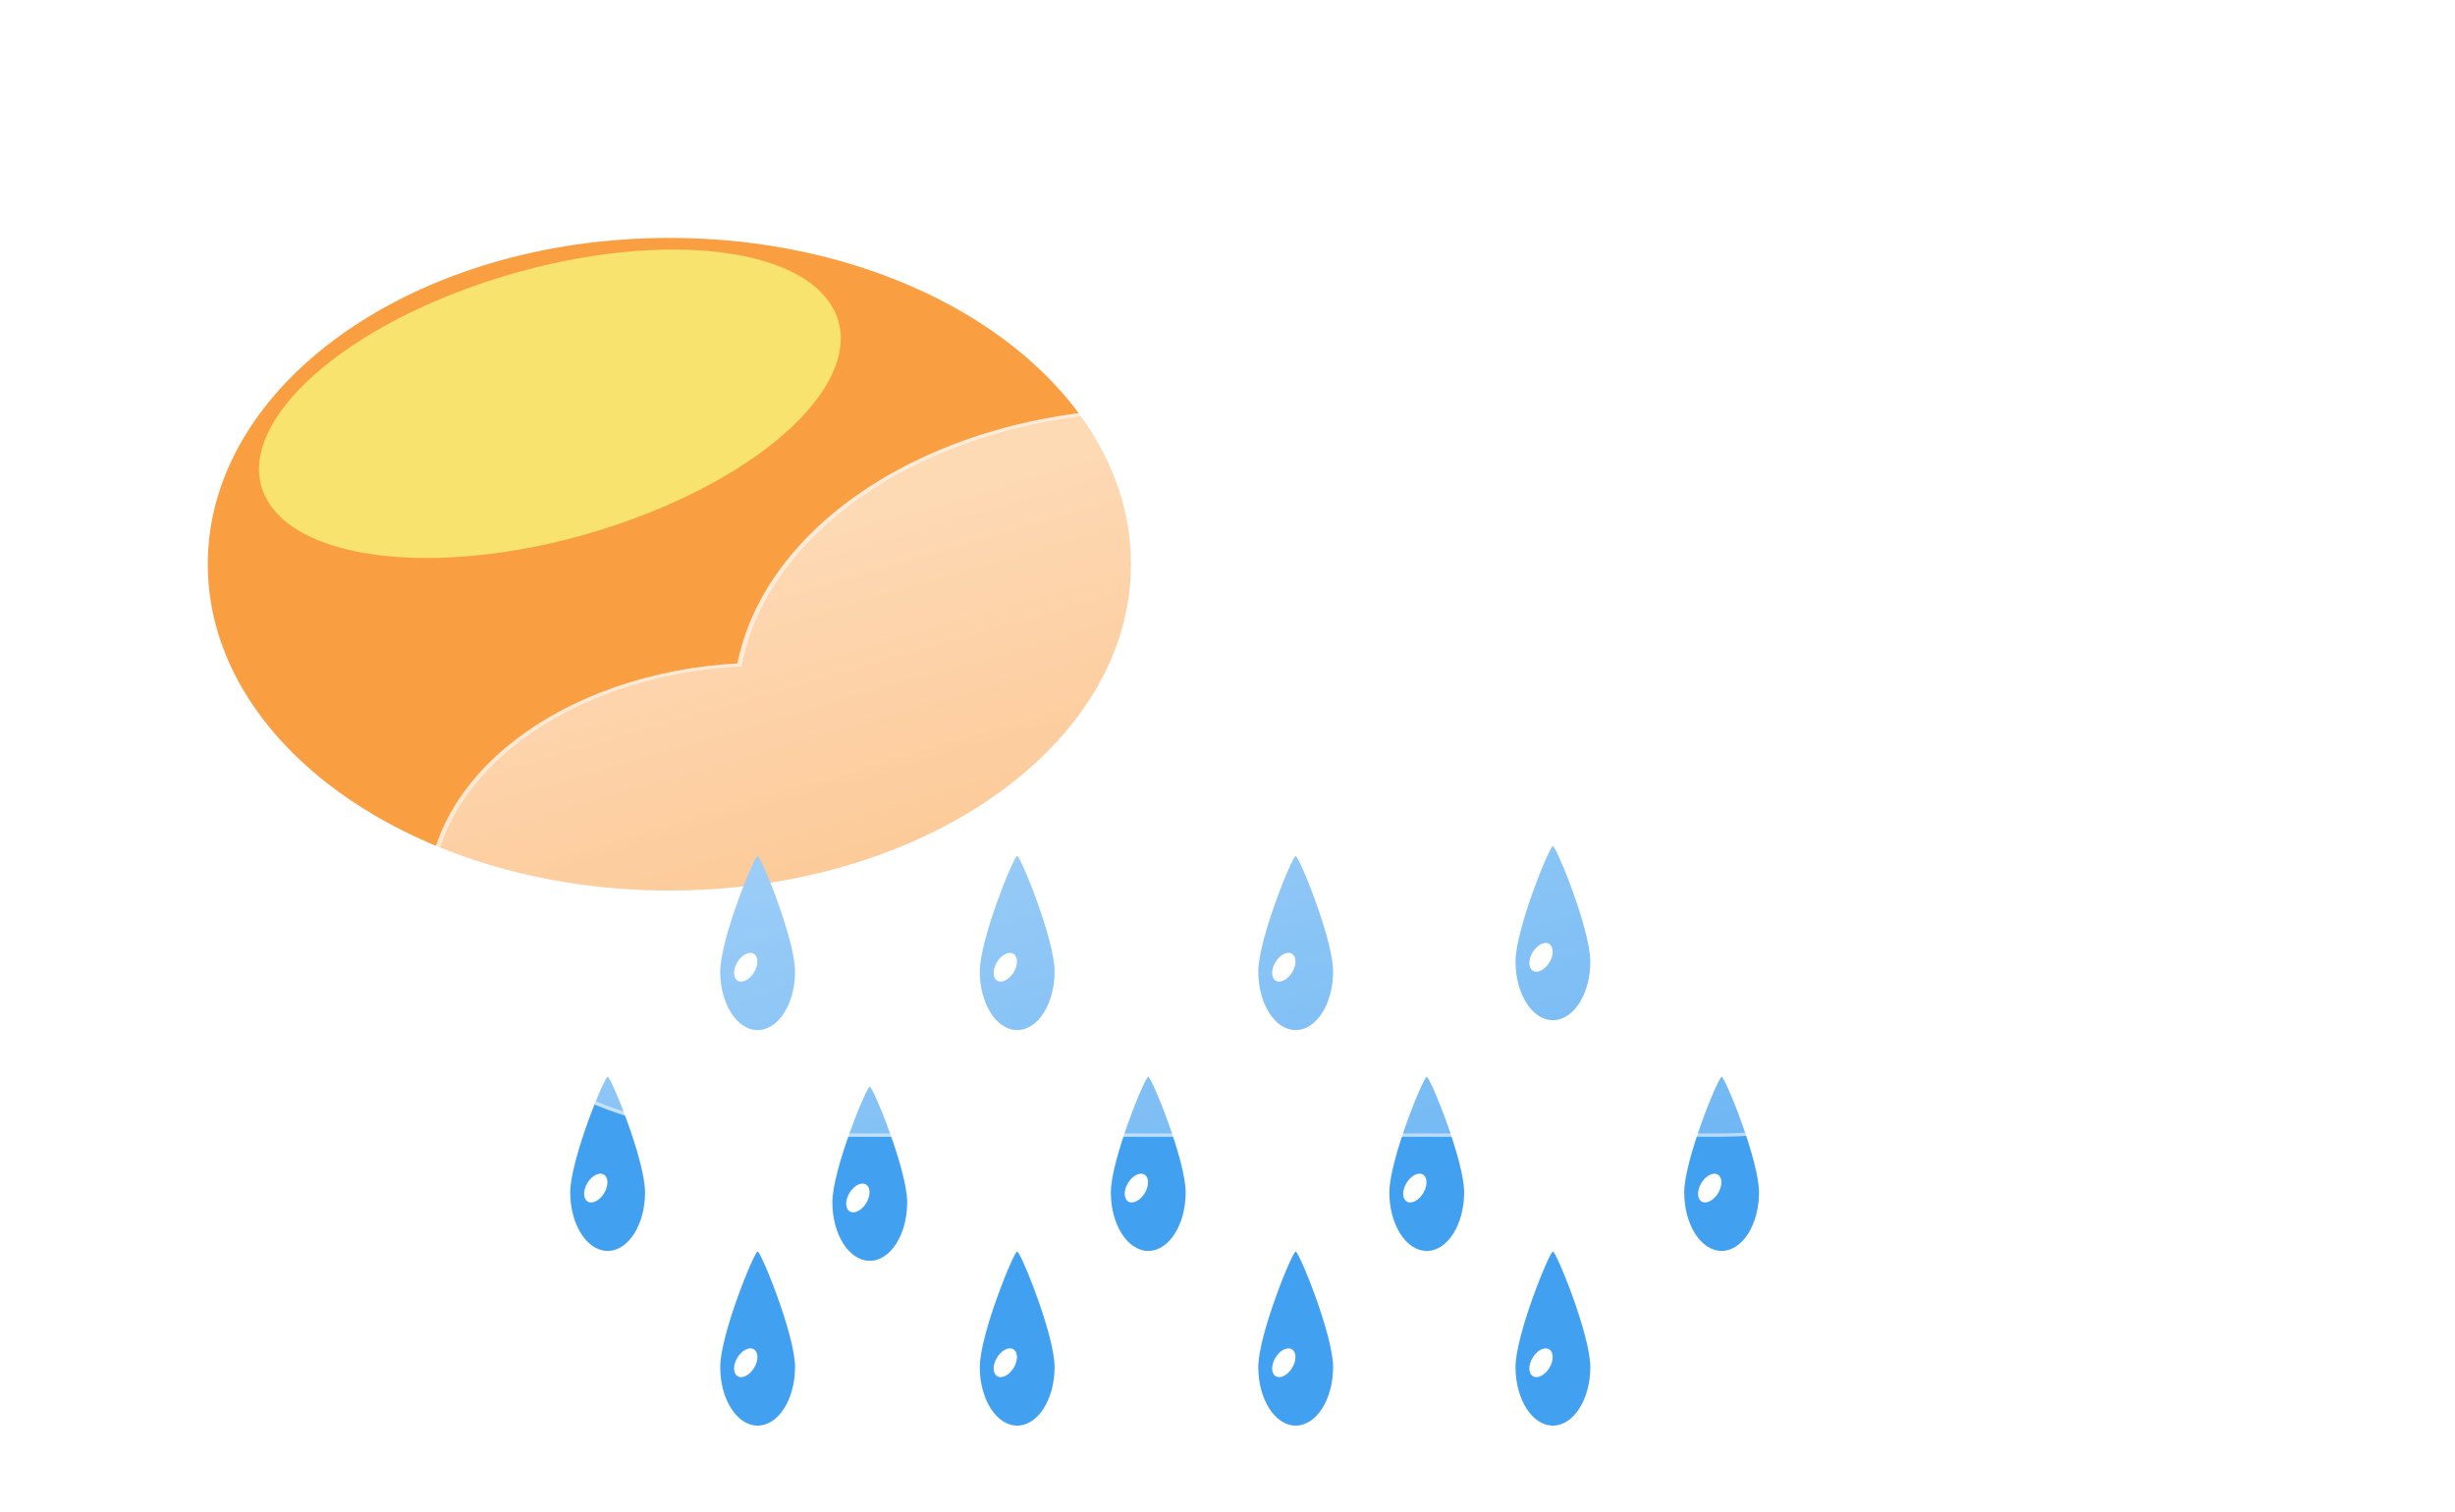 <svg width="198" height="122" viewBox="0 0 198 122" fill="none" xmlns="http://www.w3.org/2000/svg">
<g filter="url(#filter0_f_6_1619)">
<path d="M53.986 71.837C74.547 71.837 91.215 60.052 91.215 45.514C91.215 30.977 74.547 19.191 53.986 19.191C33.425 19.191 16.757 30.977 16.757 45.514C16.757 60.052 33.425 71.837 53.986 71.837Z" fill="#FA9E42"/>
<g filter="url(#filter1_f_6_1619)">
<path d="M51.296 41.771C63.669 37.148 70.59 29.281 66.753 24.2C62.917 19.119 49.777 18.748 37.404 23.371C25.03 27.994 18.11 35.861 21.946 40.942C25.782 46.023 38.923 46.394 51.296 41.771Z" fill="#F8E36F"/>
</g>
<path d="M61.104 69.053C61.374 69.058 64.121 75.766 64.121 78.373C64.121 80.979 62.77 83.093 61.104 83.093C59.438 83.093 58.087 80.98 58.087 78.373C58.087 75.766 60.833 69.048 61.104 69.053Z" fill="#42A0F0"/>
<path d="M59.647 79.17C60.087 79.265 60.668 78.828 60.943 78.195C61.219 77.561 61.084 76.971 60.644 76.876C60.203 76.781 59.623 77.218 59.347 77.851C59.072 78.485 59.206 79.076 59.647 79.17Z" fill="white"/>
<path d="M82.038 69.053C82.309 69.058 85.055 75.766 85.055 78.373C85.055 80.979 83.704 83.093 82.038 83.093C80.372 83.093 79.022 80.98 79.022 78.373C79.022 75.766 81.768 69.048 82.038 69.053Z" fill="#42A0F0"/>
<path d="M80.581 79.17C81.022 79.265 81.603 78.828 81.878 78.195C82.153 77.561 82.019 76.971 81.578 76.876C81.138 76.781 80.557 77.218 80.282 77.851C80.006 78.485 80.14 79.076 80.581 79.17Z" fill="white"/>
<path d="M104.5 69.053C104.771 69.058 107.517 75.766 107.517 78.373C107.517 80.979 106.166 83.093 104.5 83.093C102.834 83.093 101.483 80.98 101.483 78.373C101.483 75.766 104.23 69.048 104.5 69.053Z" fill="#42A0F0"/>
<path d="M103.043 79.17C103.484 79.265 104.064 78.828 104.34 78.195C104.615 77.561 104.481 76.971 104.04 76.876C103.599 76.781 103.019 77.218 102.744 77.851C102.468 78.485 102.602 79.076 103.043 79.17Z" fill="white"/>
<path d="M125.245 68.255C125.516 68.26 128.262 74.968 128.262 77.575C128.262 80.181 126.911 82.295 125.245 82.295C123.579 82.295 122.229 80.182 122.229 77.575C122.229 74.968 124.975 68.25 125.245 68.255Z" fill="#42A0F0"/>
<path d="M123.788 78.372C124.229 78.467 124.809 78.03 125.085 77.397C125.36 76.763 125.226 76.173 124.785 76.078C124.345 75.983 123.764 76.42 123.489 77.053C123.213 77.687 123.347 78.278 123.788 78.372Z" fill="white"/>
<path d="M92.609 86.867C92.879 86.872 95.626 93.58 95.626 96.187C95.626 98.794 94.275 100.907 92.609 100.907C90.943 100.907 89.592 98.794 89.592 96.187C89.592 93.581 92.338 86.863 92.609 86.867Z" fill="#42A0F0"/>
<path d="M91.151 96.985C91.592 97.079 92.173 96.643 92.448 96.009C92.724 95.376 92.589 94.785 92.149 94.69C91.708 94.595 91.127 95.032 90.852 95.666C90.577 96.299 90.711 96.89 91.151 96.985Z" fill="white"/>
<path d="M115.07 86.867C115.34 86.872 118.087 93.58 118.087 96.187C118.087 98.794 116.736 100.907 115.07 100.907C113.404 100.907 112.053 98.794 112.053 96.187C112.053 93.581 114.799 86.863 115.07 86.867Z" fill="#42A0F0"/>
<path d="M113.612 96.985C114.053 97.079 114.634 96.643 114.909 96.009C115.184 95.376 115.05 94.785 114.61 94.69C114.169 94.595 113.588 95.032 113.313 95.666C113.038 96.299 113.172 96.89 113.612 96.985Z" fill="white"/>
<path d="M138.852 86.867C139.122 86.872 141.869 93.58 141.869 96.187C141.869 98.794 140.518 100.907 138.852 100.907C137.186 100.907 135.835 98.794 135.835 96.187C135.835 93.581 138.581 86.863 138.852 86.867Z" fill="#42A0F0"/>
<path d="M137.395 96.985C137.835 97.079 138.416 96.643 138.691 96.009C138.967 95.376 138.833 94.785 138.392 94.69C137.951 94.595 137.371 95.032 137.095 95.666C136.82 96.299 136.954 96.89 137.395 96.985Z" fill="white"/>
<path d="M70.149 87.665C70.419 87.67 73.166 94.378 73.166 96.985C73.166 99.592 71.815 101.705 70.149 101.705C68.483 101.705 67.132 99.592 67.132 96.985C67.132 94.378 69.878 87.66 70.149 87.665Z" fill="#42A0F0"/>
<path d="M68.692 97.783C69.132 97.877 69.713 97.441 69.988 96.807C70.263 96.173 70.129 95.583 69.689 95.488C69.248 95.393 68.667 95.83 68.392 96.464C68.117 97.097 68.251 97.688 68.692 97.783Z" fill="white"/>
<path d="M49.008 86.867C49.279 86.872 52.025 93.58 52.025 96.187C52.025 98.794 50.674 100.907 49.008 100.907C47.342 100.907 45.991 98.794 45.991 96.187C45.991 93.581 48.737 86.863 49.008 86.867Z" fill="#42A0F0"/>
<path d="M47.551 96.985C47.992 97.079 48.572 96.643 48.847 96.009C49.123 95.376 48.989 94.785 48.548 94.69C48.107 94.595 47.527 95.032 47.251 95.666C46.976 96.299 47.11 96.89 47.551 96.985Z" fill="white"/>
<path d="M61.104 100.959C61.374 100.964 64.121 107.672 64.121 110.279C64.121 112.886 62.77 114.999 61.104 114.999C59.438 114.999 58.087 112.886 58.087 110.279C58.087 107.672 60.833 100.954 61.104 100.959Z" fill="#42A0F0"/>
<path d="M59.647 111.077C60.087 111.171 60.668 110.735 60.943 110.101C61.219 109.467 61.084 108.877 60.644 108.782C60.203 108.687 59.623 109.124 59.347 109.758C59.072 110.391 59.206 110.982 59.647 111.077Z" fill="white"/>
<path d="M82.038 100.959C82.309 100.964 85.055 107.672 85.055 110.279C85.055 112.886 83.704 114.999 82.038 114.999C80.372 114.999 79.022 112.886 79.022 110.279C79.022 107.672 81.768 100.954 82.038 100.959Z" fill="#42A0F0"/>
<path d="M80.581 111.077C81.022 111.171 81.603 110.735 81.878 110.101C82.153 109.467 82.019 108.877 81.578 108.782C81.138 108.687 80.557 109.124 80.282 109.758C80.006 110.391 80.14 110.982 80.581 111.077Z" fill="white"/>
<path d="M104.5 100.959C104.771 100.964 107.517 107.672 107.517 110.279C107.517 112.886 106.166 114.999 104.5 114.999C102.834 114.999 101.483 112.886 101.483 110.279C101.483 107.672 104.23 100.954 104.5 100.959Z" fill="#42A0F0"/>
<path d="M103.043 111.077C103.484 111.171 104.064 110.735 104.34 110.101C104.615 109.467 104.481 108.877 104.04 108.782C103.599 108.687 103.019 109.124 102.744 109.758C102.468 110.391 102.602 110.982 103.043 111.077Z" fill="white"/>
<path d="M125.245 100.959C125.516 100.964 128.262 107.672 128.262 110.279C128.262 112.886 126.911 114.999 125.245 114.999C123.579 114.999 122.229 112.886 122.229 110.279C122.229 107.672 124.975 100.954 125.245 100.959Z" fill="#42A0F0"/>
<path d="M123.788 111.077C124.229 111.171 124.809 110.735 125.085 110.101C125.36 109.467 125.226 108.877 124.785 108.782C124.345 108.687 123.764 109.124 123.489 109.758C123.213 110.391 123.347 110.982 123.788 111.077Z" fill="white"/>
<g filter="url(#filter2_d_6_1619)">
<path d="M123.983 89.699H51.629C44.61 89.695 37.865 87.781 32.807 84.359C27.748 80.936 24.768 76.269 24.49 71.335C24.212 66.401 26.658 61.583 31.316 57.889C35.973 54.195 42.481 51.912 49.478 51.517C50.476 46.561 53.657 41.95 58.575 38.332C63.492 34.714 69.898 32.272 76.892 31.349C83.885 30.426 91.114 31.069 97.561 33.186C104.008 35.304 109.35 38.791 112.833 43.155C119.223 41.599 126.126 41.418 132.663 42.633C139.2 43.849 145.074 46.406 149.536 49.98C153.998 53.553 156.846 57.981 157.716 62.698C158.586 67.415 157.439 72.207 154.422 76.464C152.651 80.31 149.194 83.662 144.547 86.04C139.899 88.418 134.3 89.699 128.553 89.699H123.983Z" fill="url(#paint0_linear_6_1619)"/>
<path d="M128.553 89.433C131.471 89.433 134.34 89.105 137.08 88.458C139.73 87.833 142.217 86.921 144.474 85.747C146.704 84.587 148.659 83.197 150.285 81.616C151.931 80.015 153.202 78.254 154.062 76.382L154.07 76.362L154.083 76.344C155.227 74.737 156.108 73.035 156.701 71.289C157.312 69.491 157.621 67.634 157.621 65.769C157.621 64.163 157.391 62.558 156.938 60.999C156.496 59.48 155.836 57.986 154.978 56.558C154.135 55.156 153.091 53.803 151.877 52.538C150.673 51.285 149.291 50.107 147.769 49.036C146.246 47.965 144.571 46.992 142.79 46.146C140.992 45.291 139.069 44.557 137.076 43.964C135.046 43.36 132.922 42.896 130.762 42.585C128.546 42.266 126.265 42.105 123.983 42.105C120.203 42.105 116.493 42.542 112.956 43.405L112.658 43.478L112.503 43.284C109.625 39.684 105.438 36.66 100.395 34.54C97.844 33.468 95.104 32.639 92.251 32.077C89.307 31.497 86.249 31.203 83.163 31.203C79.011 31.203 74.958 31.729 71.117 32.766C67.406 33.767 64.002 35.214 60.999 37.066C58.014 38.907 55.536 41.079 53.635 43.522C51.687 46.025 50.414 48.727 49.852 51.553L49.809 51.765L49.507 51.781C46.121 51.968 42.863 52.595 39.824 53.645C36.872 54.666 34.235 56.046 31.987 57.748C27.369 61.245 24.826 65.802 24.826 70.578C24.826 73.123 25.535 75.593 26.932 77.917C27.604 79.034 28.435 80.112 29.403 81.12C30.362 82.118 31.463 83.057 32.676 83.91C33.889 84.763 35.224 85.538 36.643 86.213C38.076 86.894 39.608 87.478 41.196 87.951C44.5 88.934 48.01 89.433 51.629 89.433H123.983H128.553ZM128.553 89.698H123.983H51.629C36.617 89.698 24.448 81.138 24.448 70.578C24.448 60.527 35.471 52.287 49.477 51.516C51.794 39.887 65.993 30.938 83.163 30.938C95.901 30.938 107.003 35.863 112.832 43.154C116.326 42.302 120.077 41.839 123.983 41.839C142.77 41.839 157.999 52.553 157.999 65.769C157.999 69.612 156.71 73.245 154.421 76.463C150.893 84.144 140.645 89.698 128.553 89.698Z" fill="white" fill-opacity="0.5"/>
</g>
</g>
<defs>
<filter id="filter0_f_6_1619" x="12.757" y="15.191" width="149.242" height="103.808" filterUnits="userSpaceOnUse" color-interpolation-filters="sRGB">
<feFlood flood-opacity="0" result="BackgroundImageFix"/>
<feBlend mode="normal" in="SourceGraphic" in2="BackgroundImageFix" result="shape"/>
<feGaussianBlur stdDeviation="2" result="effect1_foregroundBlur_6_1619"/>
</filter>
<filter id="filter1_f_6_1619" x="0.888" y="0.133" width="86.924" height="64.877" filterUnits="userSpaceOnUse" color-interpolation-filters="sRGB">
<feFlood flood-opacity="0" result="BackgroundImageFix"/>
<feBlend mode="normal" in="SourceGraphic" in2="BackgroundImageFix" result="shape"/>
<feGaussianBlur stdDeviation="10" result="effect1_foregroundBlur_6_1619"/>
</filter>
<filter id="filter2_d_6_1619" x="4.448" y="2.938" width="193.551" height="118.762" filterUnits="userSpaceOnUse" color-interpolation-filters="sRGB">
<feFlood flood-opacity="0" result="BackgroundImageFix"/>
<feColorMatrix in="SourceAlpha" type="matrix" values="0 0 0 0 0 0 0 0 0 0 0 0 0 0 0 0 0 0 127 0" result="hardAlpha"/>
<feOffset dx="10" dy="2"/>
<feGaussianBlur stdDeviation="15"/>
<feColorMatrix type="matrix" values="0 0 0 0 0.502 0 0 0 0 0.502 0 0 0 0 0.502 0 0 0 0.302 0"/>
<feBlend mode="normal" in2="BackgroundImageFix" result="effect1_dropShadow_6_1619"/>
<feBlend mode="normal" in="SourceGraphic" in2="effect1_dropShadow_6_1619" result="shape"/>
</filter>
<linearGradient id="paint0_linear_6_1619" x1="91.234" y1="30.939" x2="111.962" y2="102.179" gradientUnits="userSpaceOnUse">
<stop stop-color="white" stop-opacity="0.604"/>
<stop offset="1" stop-color="white" stop-opacity="0.2"/>
</linearGradient>
</defs>
</svg>

